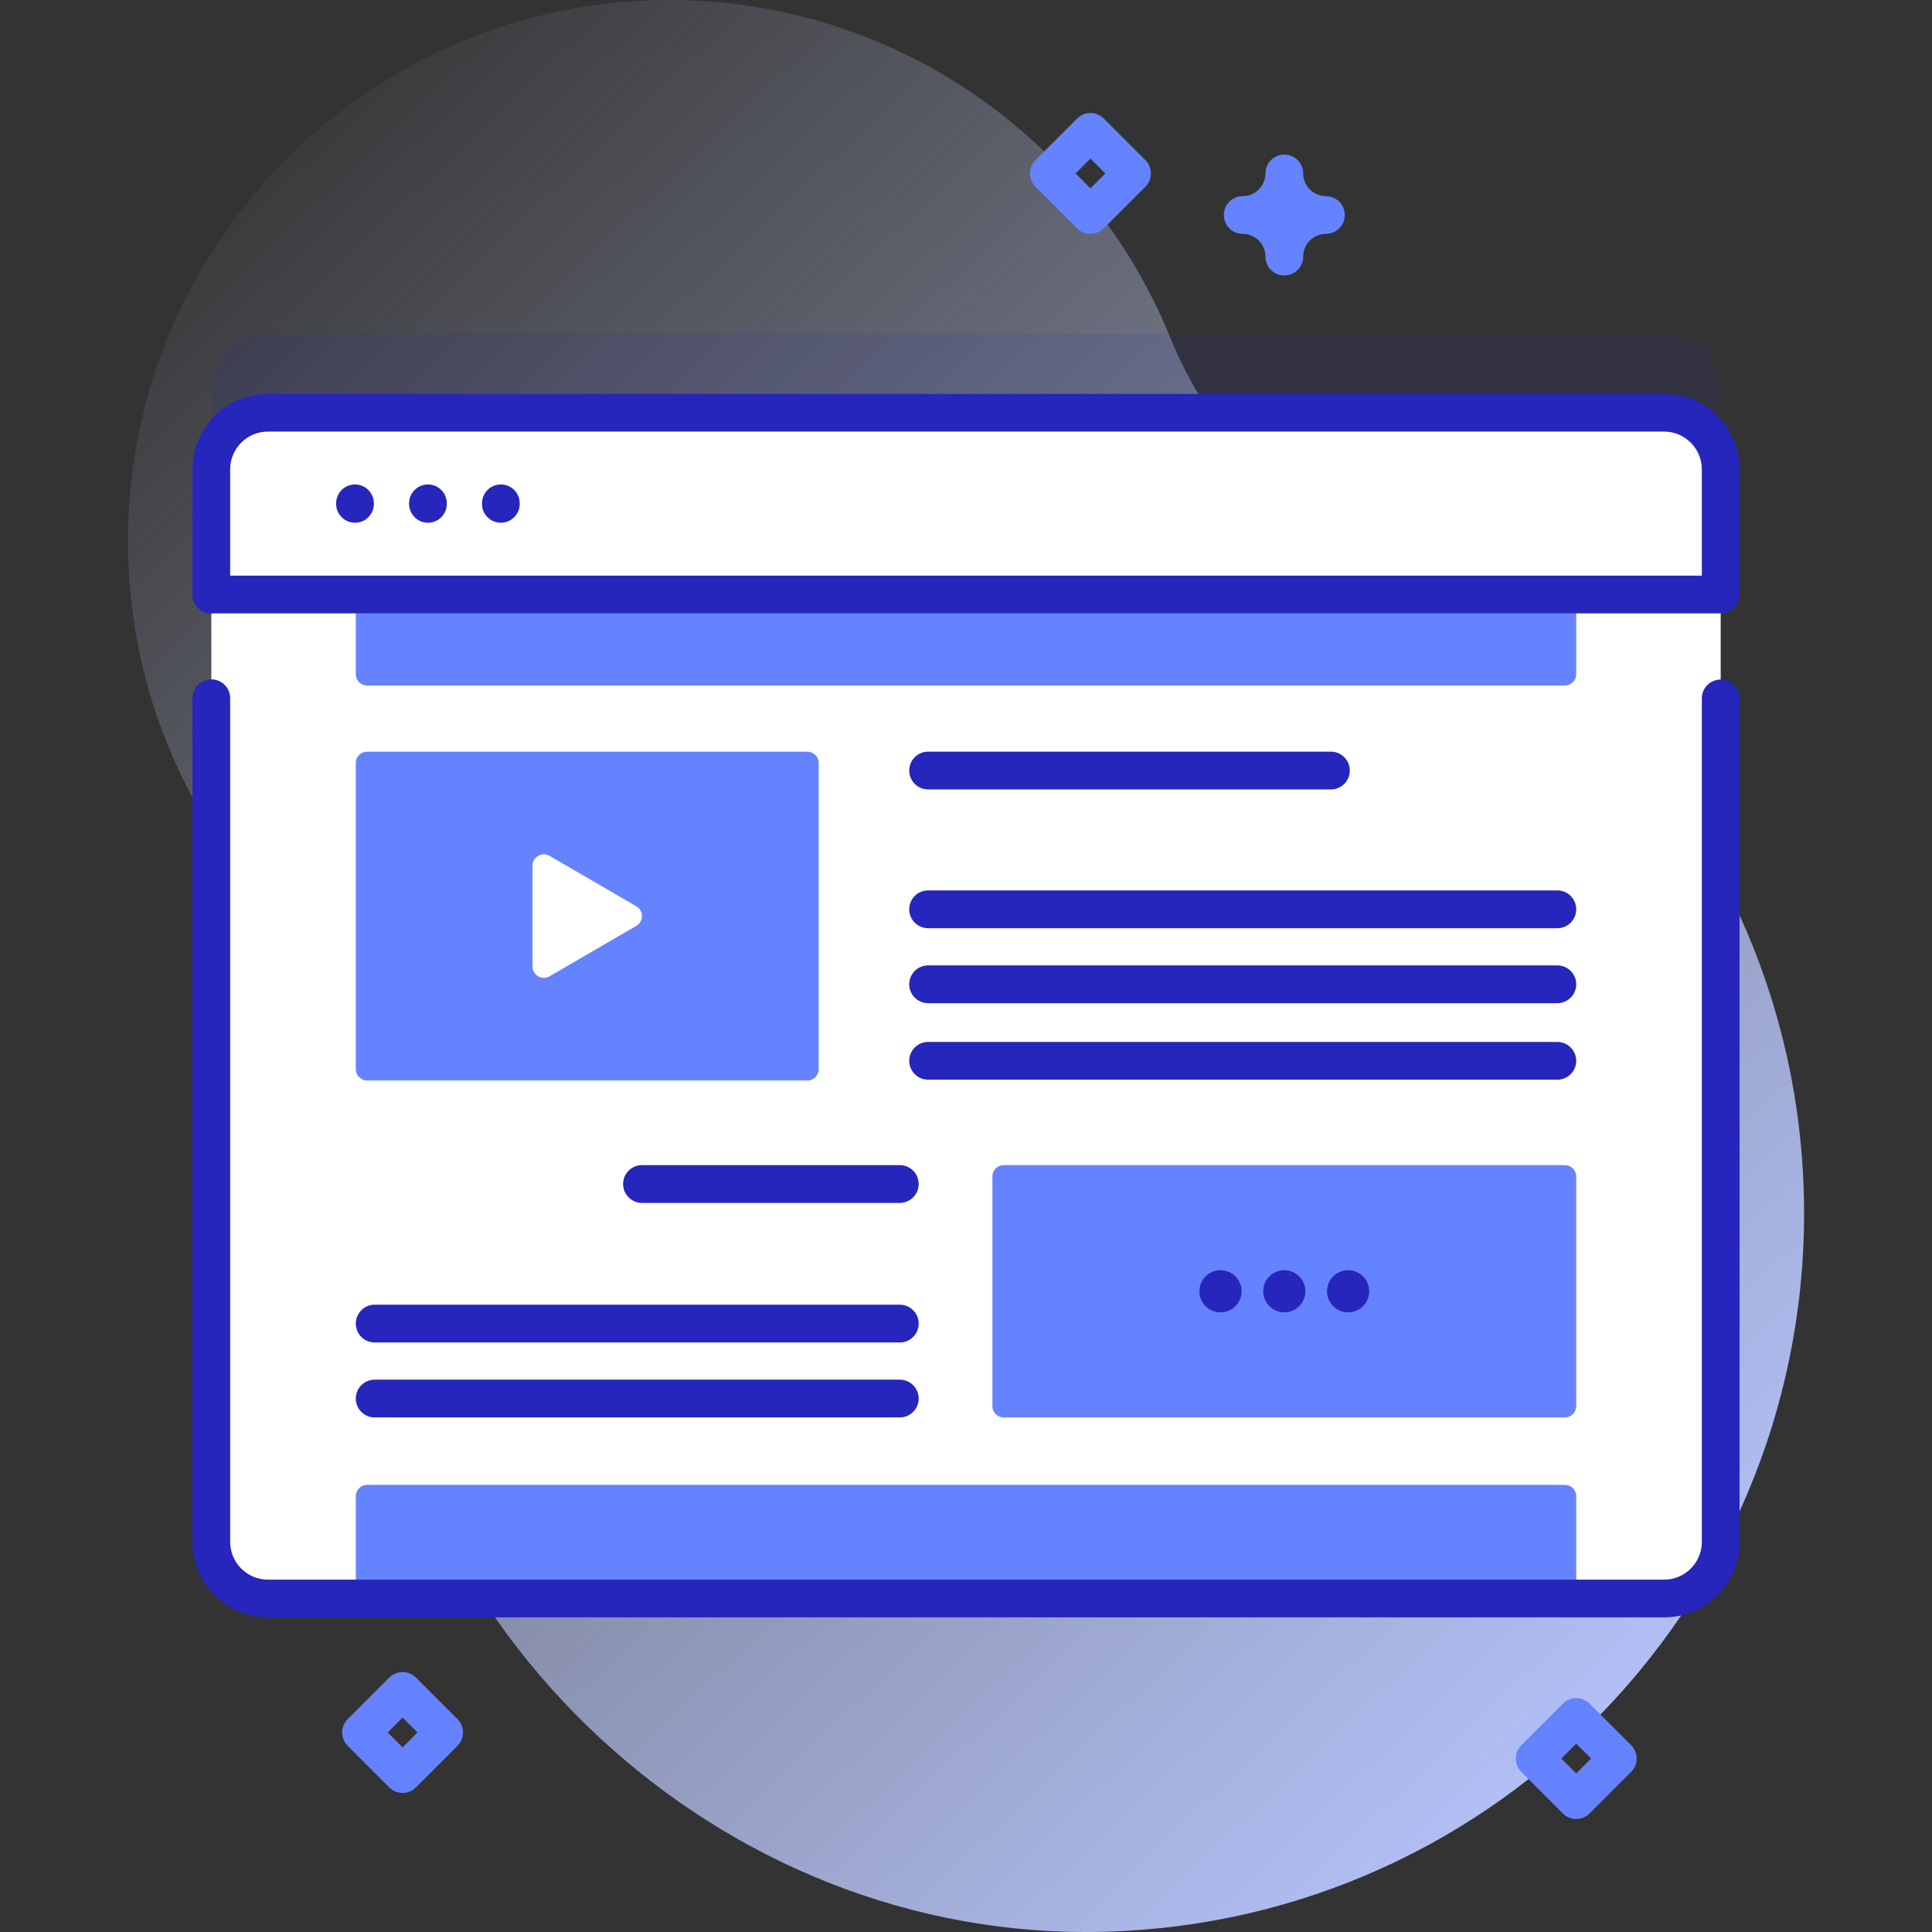 <svg width="200" height="200" viewBox="0 0 200 200" fill="none" xmlns="http://www.w3.org/2000/svg">
<rect x="0" y="0" width="200" height="200" fill="#333333" stroke="none"/>
<g clip-path="url(#clip0)">
<path d="M121.124 34.903C112.752 14.33 92.502 -0.145 68.887 0.001C38.76 0.187 13.99 24.487 13.259 54.605C12.899 69.464 18.329 83.051 27.452 93.27C34.725 101.417 38.375 112.147 38.007 123.062C37.958 124.513 37.951 125.975 37.987 127.445C38.949 167.055 72.786 200.024 112.408 200C153.475 199.975 186.759 166.676 186.759 125.603C186.759 95.496 168.875 69.568 143.151 57.859C133.125 53.296 125.275 45.107 121.124 34.903V34.903Z" fill="url(#paint0_linear)"/>
<path opacity="0.1" d="M178.125 40.381V151.416C178.125 154.65 175.5 157.275 172.266 157.275H27.734C24.5 157.275 21.875 154.65 21.875 151.416V40.381C21.875 37.147 24.5 34.522 27.734 34.522H172.266C175.5 34.522 178.125 37.147 178.125 40.381Z" fill="#2626BC"/>
<path d="M178.125 48.584V159.619C178.125 162.854 175.5 165.479 172.266 165.479H27.734C24.5 165.479 21.875 162.854 21.875 159.619V48.584C21.875 45.35 24.5 42.725 27.734 42.725H172.266C175.5 42.725 178.125 45.35 178.125 48.584Z" fill="white"/>
<path d="M163.17 165.478H36.832V154.883C36.832 154.236 37.357 153.711 38.004 153.711H161.998C162.645 153.711 163.17 154.236 163.17 154.883V165.478H163.17Z" fill="#6583FE"/>
<path d="M36.832 61.541H163.17V69.793C163.17 70.44 162.646 70.965 161.998 70.965H38.004C37.357 70.965 36.832 70.44 36.832 69.793L36.832 61.541Z" fill="#6583FE"/>
<path d="M178.125 61.541V48.584C178.125 45.348 175.502 42.724 172.266 42.724H27.734C24.498 42.724 21.875 45.348 21.875 48.584V61.541H178.125Z" fill="white"/>
<path d="M36.75 54.114C35.671 54.114 34.797 53.239 34.797 52.161V52.104C34.797 51.026 35.671 50.151 36.75 50.151C37.829 50.151 38.703 51.026 38.703 52.104V52.161C38.703 53.239 37.829 54.114 36.75 54.114Z" fill="#2626BC"/>
<path d="M44.301 54.114C43.222 54.114 42.348 53.239 42.348 52.161V52.104C42.348 51.026 43.222 50.151 44.301 50.151C45.38 50.151 46.254 51.026 46.254 52.104V52.161C46.254 53.239 45.38 54.114 44.301 54.114Z" fill="#2626BC"/>
<path d="M51.848 54.114C50.769 54.114 49.895 53.239 49.895 52.161V52.104C49.895 51.026 50.769 50.151 51.848 50.151C52.927 50.151 53.801 51.026 53.801 52.104V52.161C53.801 53.239 52.927 54.114 51.848 54.114Z" fill="#2626BC"/>
<path d="M172.266 40.771H27.734C23.427 40.771 19.922 44.276 19.922 48.584V61.562C19.922 62.64 20.796 63.515 21.875 63.515C21.945 63.515 22.011 63.502 22.079 63.494H178.125C179.204 63.494 180.078 62.619 180.078 61.541V48.584C180.078 44.276 176.573 40.771 172.266 40.771ZM27.734 44.677H172.266C174.42 44.677 176.172 46.43 176.172 48.584V59.588H23.828V48.584C23.828 46.429 25.58 44.677 27.734 44.677Z" fill="#2626BC"/>
<path d="M178.125 70.346C177.046 70.346 176.172 71.22 176.172 72.299V159.617C176.172 161.771 174.42 163.523 172.266 163.523H27.734C25.581 163.523 23.828 161.771 23.828 159.617V72.278C23.828 71.2 22.954 70.325 21.875 70.325C20.796 70.325 19.922 71.2 19.922 72.278V159.617C19.922 163.925 23.427 167.43 27.734 167.43H172.266C176.573 167.43 180.078 163.925 180.078 159.617V72.299C180.078 71.22 179.204 70.346 178.125 70.346V70.346Z" fill="#2626BC"/>
<path d="M83.577 111.853H38.004C37.357 111.853 36.832 111.329 36.832 110.681V78.982C36.832 78.335 37.357 77.811 38.004 77.811H83.577C84.224 77.811 84.749 78.335 84.749 78.982V110.681C84.749 111.329 84.224 111.853 83.577 111.853Z" fill="#6583FE"/>
<path d="M55.127 89.612V100.051C55.127 100.955 56.106 101.518 56.888 101.064L65.871 95.845C66.648 95.393 66.648 94.27 65.871 93.818L56.888 88.599C56.106 88.145 55.127 88.709 55.127 89.612V89.612Z" fill="white"/>
<path d="M93.145 138.973H38.788C37.708 138.973 36.832 138.097 36.832 137.017C36.832 135.936 37.708 135.061 38.788 135.061H93.145C94.226 135.061 95.102 135.936 95.102 137.017C95.102 138.097 94.226 138.973 93.145 138.973Z" fill="#2626BC"/>
<path d="M93.146 124.526H66.458C65.378 124.526 64.502 123.65 64.502 122.57C64.502 121.49 65.378 120.614 66.458 120.614H93.146C94.226 120.614 95.102 121.49 95.102 122.57C95.102 123.65 94.226 124.526 93.146 124.526Z" fill="#2626BC"/>
<path d="M93.145 146.733H38.788C37.708 146.733 36.832 145.858 36.832 144.777C36.832 143.697 37.708 142.821 38.788 142.821H93.145C94.226 142.821 95.102 143.697 95.102 144.777C95.102 145.857 94.226 146.733 93.145 146.733Z" fill="#2626BC"/>
<path d="M161.213 96.088H96.079C94.999 96.088 94.123 95.212 94.123 94.132C94.123 93.051 94.999 92.175 96.079 92.175H161.213C162.293 92.175 163.169 93.051 163.169 94.132C163.17 95.212 162.294 96.088 161.213 96.088Z" fill="#2626BC"/>
<path d="M137.775 81.723H96.079C94.999 81.723 94.123 80.847 94.123 79.767C94.123 78.686 94.999 77.811 96.079 77.811H137.775C138.856 77.811 139.732 78.686 139.732 79.767C139.732 80.847 138.856 81.723 137.775 81.723Z" fill="#2626BC"/>
<path d="M161.213 103.848H96.079C94.999 103.848 94.123 102.972 94.123 101.892C94.123 100.811 94.999 99.936 96.079 99.936H161.213C162.293 99.936 163.169 100.811 163.169 101.892C163.17 102.972 162.294 103.848 161.213 103.848Z" fill="#2626BC"/>
<path d="M161.213 111.771H96.079C94.999 111.771 94.123 110.896 94.123 109.815C94.123 108.735 94.999 107.859 96.079 107.859H161.213C162.293 107.859 163.169 108.735 163.169 109.815C163.17 110.895 162.294 111.771 161.213 111.771Z" fill="#2626BC"/>
<path d="M161.997 146.733H103.904C103.257 146.733 102.732 146.208 102.732 145.561V121.785C102.732 121.138 103.257 120.613 103.904 120.613H161.997C162.644 120.613 163.169 121.138 163.169 121.785V145.561C163.169 146.208 162.644 146.733 161.997 146.733V146.733Z" fill="#6583FE"/>
<path d="M139.557 135.857C140.763 135.857 141.74 134.879 141.74 133.673C141.74 132.467 140.763 131.49 139.557 131.49C138.351 131.49 137.373 132.467 137.373 133.673C137.373 134.879 138.351 135.857 139.557 135.857Z" fill="#2626BC"/>
<path d="M132.951 135.857C134.157 135.857 135.135 134.879 135.135 133.673C135.135 132.467 134.157 131.49 132.951 131.49C131.745 131.49 130.768 132.467 130.768 133.673C130.768 134.879 131.745 135.857 132.951 135.857Z" fill="#2626BC"/>
<path d="M126.346 135.857C127.552 135.857 128.529 134.879 128.529 133.673C128.529 132.467 127.552 131.49 126.346 131.49C125.14 131.49 124.162 132.467 124.162 133.673C124.162 134.879 125.14 135.857 126.346 135.857Z" fill="#2626BC"/>
<path d="M41.675 185.602C41.157 185.602 40.66 185.396 40.294 185.03L35.99 180.726C35.227 179.963 35.227 178.727 35.99 177.964L40.294 173.66C40.66 173.294 41.157 173.088 41.675 173.088C42.193 173.088 42.69 173.294 43.056 173.66L47.36 177.964C47.727 178.331 47.932 178.827 47.932 179.345C47.932 179.864 47.727 180.36 47.36 180.727L43.056 185.031C42.69 185.396 42.193 185.602 41.675 185.602ZM40.133 179.345L41.675 180.887L43.217 179.345L41.675 177.803L40.133 179.345Z" fill="#6583FE"/>
<path d="M112.884 24.212C112.366 24.212 111.869 24.006 111.503 23.64L107.199 19.336C106.833 18.97 106.627 18.473 106.627 17.955C106.627 17.436 106.833 16.94 107.199 16.573L111.504 12.27C112.266 11.507 113.503 11.507 114.265 12.27L118.569 16.573C119.332 17.336 119.332 18.573 118.569 19.336L114.265 23.64C113.899 24.006 113.402 24.212 112.884 24.212V24.212ZM111.342 17.955L112.884 19.497L114.425 17.955L112.884 16.413L111.342 17.955Z" fill="#6583FE"/>
<path d="M163.17 188.302C162.67 188.302 162.17 188.112 161.789 187.73L157.484 183.426C157.118 183.06 156.912 182.563 156.912 182.045C156.912 181.527 157.118 181.03 157.484 180.664L161.789 176.36C162.155 175.994 162.652 175.788 163.17 175.788C163.688 175.788 164.184 175.994 164.55 176.36L168.854 180.664C169.617 181.427 169.617 182.663 168.854 183.426L164.55 187.73C164.169 188.111 163.669 188.302 163.17 188.302V188.302ZM161.628 182.045L163.17 183.587L164.711 182.045L163.17 180.503L161.628 182.045Z" fill="#6583FE"/>
<path d="M132.951 28.515C131.872 28.515 130.998 27.641 130.998 26.562C130.998 25.266 129.943 24.212 128.646 24.212C127.568 24.212 126.693 23.337 126.693 22.259C126.693 21.18 127.568 20.305 128.646 20.305C129.943 20.305 130.998 19.251 130.998 17.955C130.998 16.876 131.872 16.002 132.951 16.002C134.03 16.002 134.904 16.876 134.904 17.955C134.904 19.251 135.958 20.305 137.255 20.305C138.334 20.305 139.208 21.18 139.208 22.259C139.208 23.337 138.334 24.212 137.255 24.212C135.959 24.212 134.904 25.266 134.904 26.562C134.904 27.641 134.03 28.515 132.951 28.515Z" fill="#6583FE"/>
</g>
<defs>
<linearGradient id="paint0_linear" x1="11.304" y1="18.378" x2="171.197" y2="187.577" gradientUnits="userSpaceOnUse">
<stop stop-color="#D2DEFF" stop-opacity="0"/>
<stop offset="1" stop-color="#B7C5FF"/>
</linearGradient>
<clipPath id="clip0">
<rect width="200" height="200" fill="white"/>
</clipPath>
</defs>
</svg>
